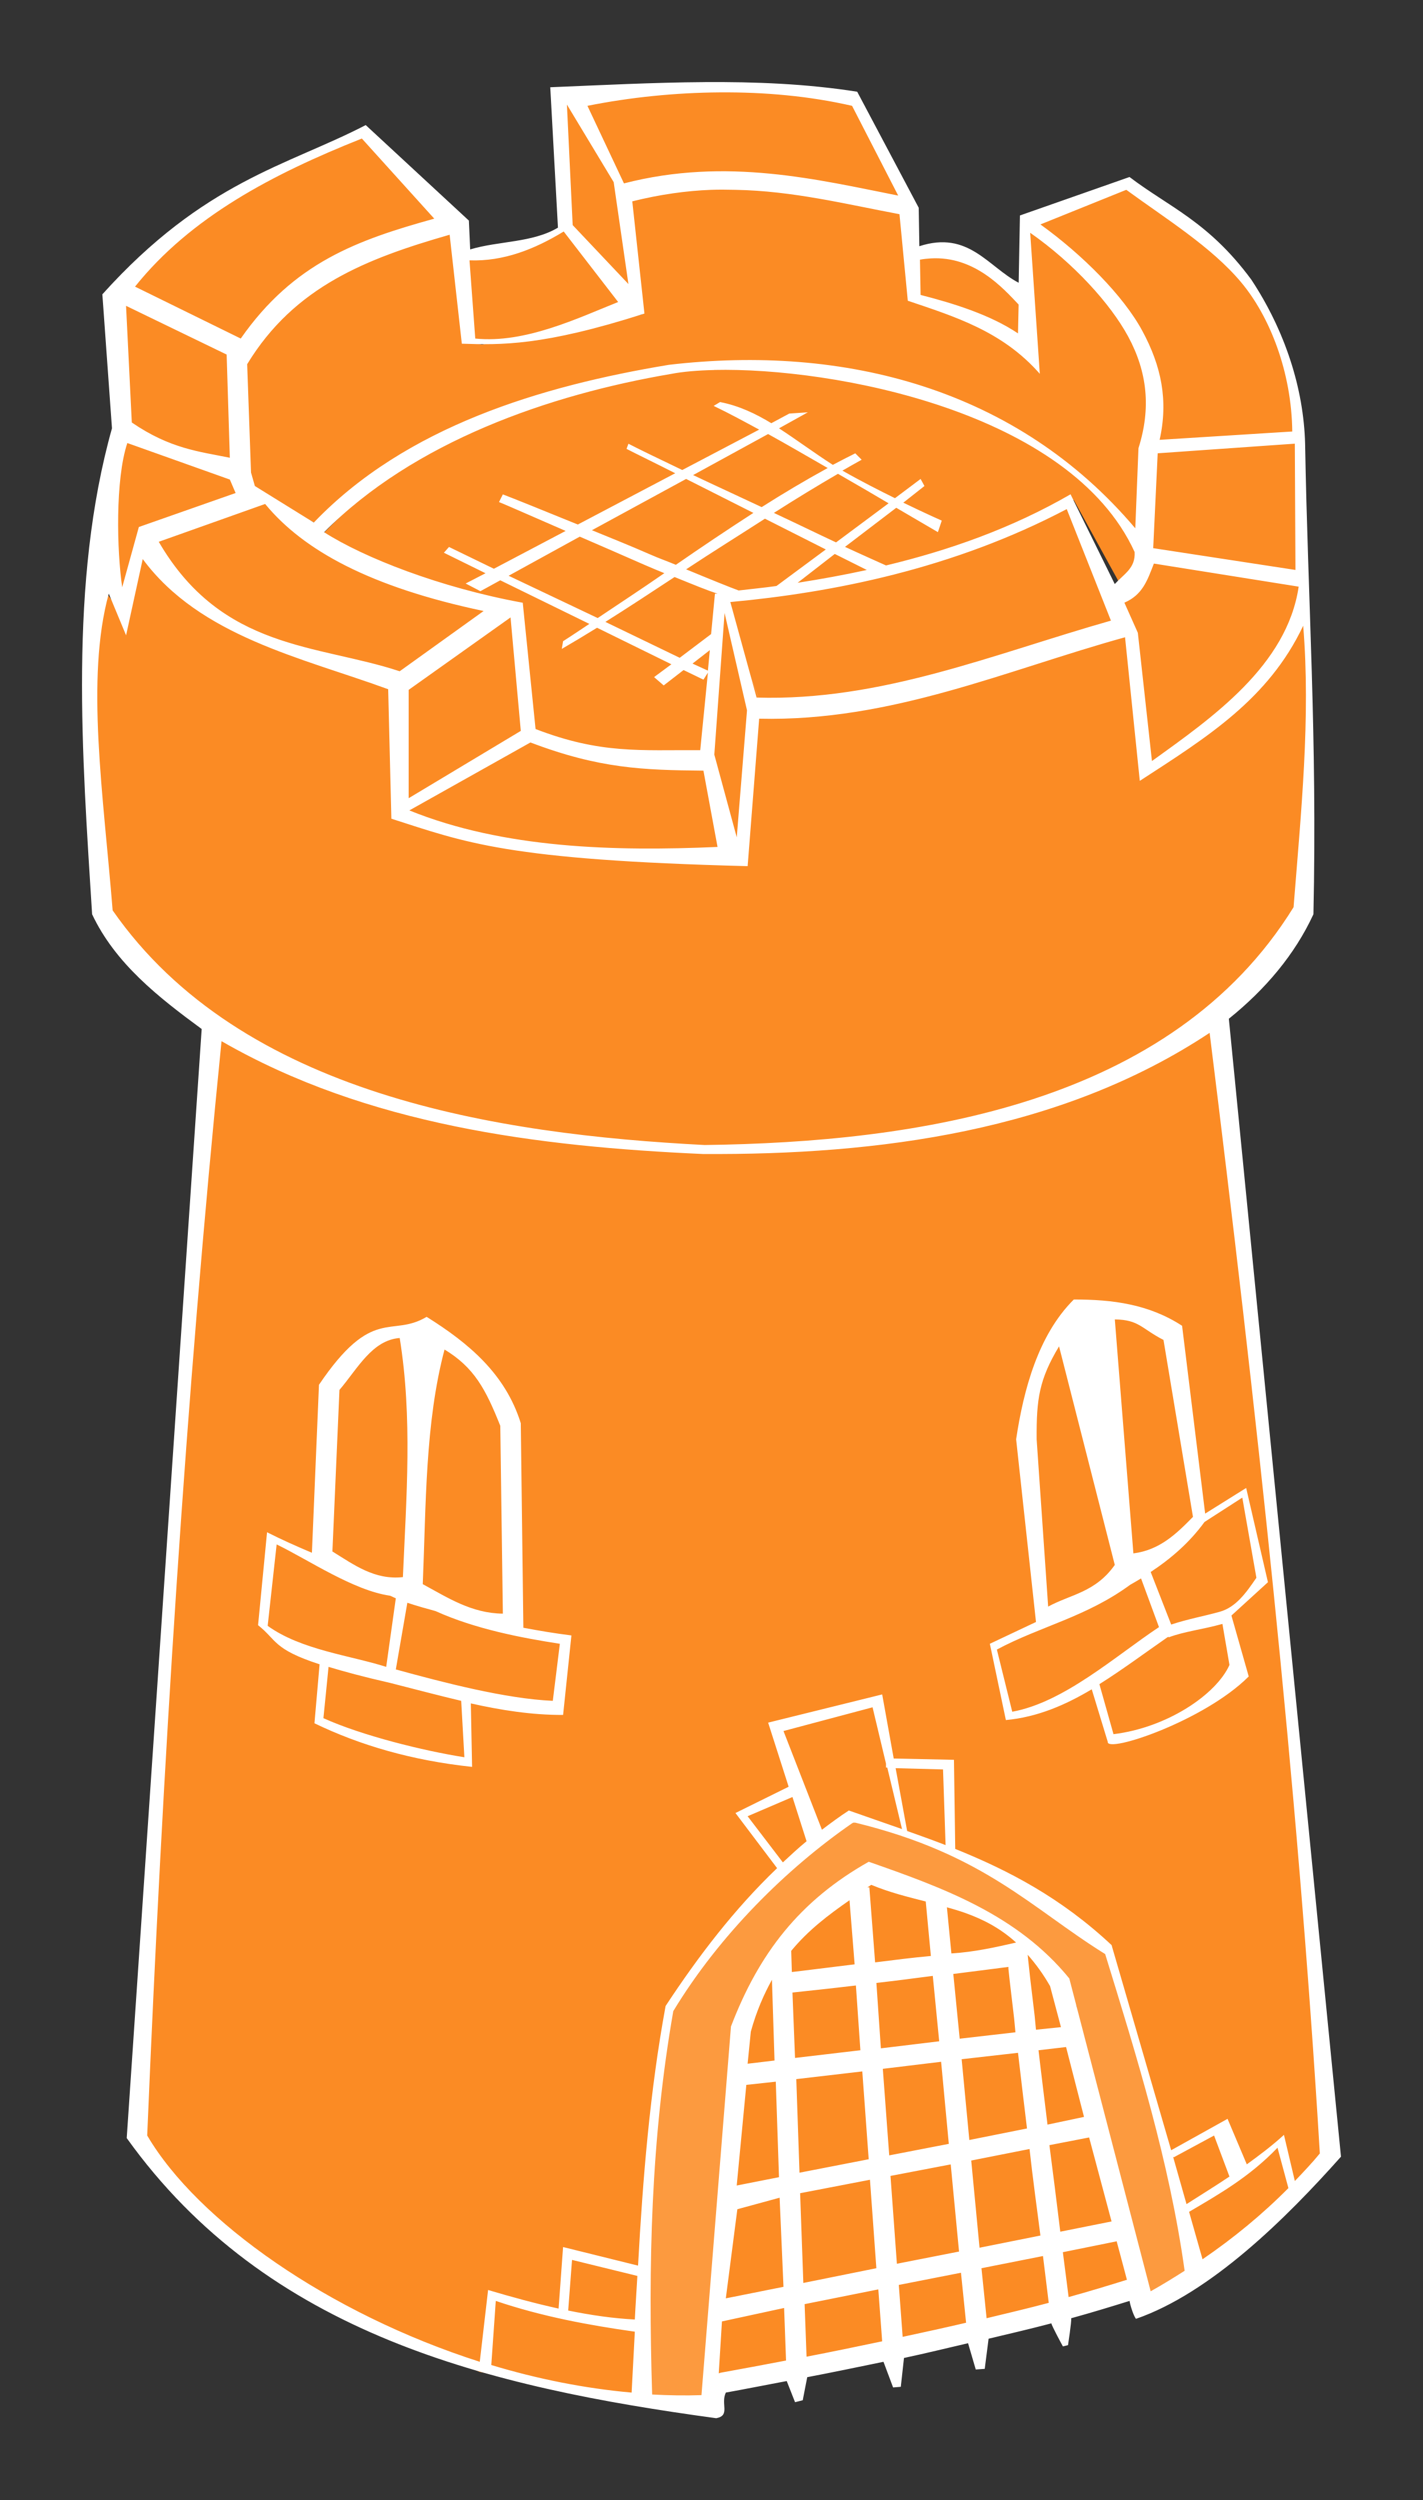 <?xml version="1.0" encoding="UTF-8" standalone="no"?>
<svg
   xmlns:dc="http://purl.org/dc/elements/1.1/"
   xmlns:cc="http://creativecommons.org/ns#"
   xmlns:rdf="http://www.w3.org/1999/02/22-rdf-syntax-ns#"
   xmlns:svg="http://www.w3.org/2000/svg"
   xmlns="http://www.w3.org/2000/svg"
   xmlns:xlink="http://www.w3.org/1999/xlink"
   xmlns:sodipodi="http://sodipodi.sourceforge.net/DTD/sodipodi-0.dtd"
   xmlns:inkscape="http://www.inkscape.org/namespaces/inkscape"
   height="121.878"
   width="69.399"
   inkscape:version="1.0 (4035a4fb49, 2020-05-01)"
   sodipodi:docname="turo.svg"
   id="svg5908"
   version="1.1"
   viewBox="0 0 69.399 121.878">
  <rect x="0" y="0" width="69.399" height="121.878" fill="#333333" stroke="none"/>
  <sodipodi:namedview
     fit-margin-bottom="4"
     fit-margin-right="4"
     fit-margin-left="4"
     lock-margins="true"
     fit-margin-top="4"
     inkscape:current-layer="layer2"
     inkscape:window-maximized="1"
     inkscape:window-y="0"
     inkscape:window-x="0"
     inkscape:cy="61.283861"
     inkscape:cx="32.710906"
     inkscape:zoom="6.0616204"
     showgrid="false"
     id="namedview5910"
     inkscape:window-height="1016"
     inkscape:window-width="1920"
     inkscape:pageshadow="2"
     inkscape:pageopacity="0"
     guidetolerance="10"
     gridtolerance="10"
     objecttolerance="10"
     borderopacity="1"
     bordercolor="#666666"
     pagecolor="#ffffff" />
  <defs
     id="defs5814">
    <linearGradient
       gradientUnits="userSpaceOnUse"
       gradientTransform="scale(1.035,0.966)"
       xlink:href="#a"
       y2="117.717"
       y1="119.239"
       x2="59.907"
       x1="57.569"
       id="aw" />
    <linearGradient
       gradientUnits="userSpaceOnUse"
       gradientTransform="scale(0.971,1.03)"
       xlink:href="#a"
       y2="105.227"
       y1="109.006"
       x2="96.727"
       x1="92.632"
       id="av" />
    <linearGradient
       gradientUnits="userSpaceOnUse"
       gradientTransform="scale(1.24,0.806)"
       xlink:href="#a"
       y2="103.251"
       y1="104.753"
       x2="47.413"
       x1="41.416"
       id="bg" />
    <linearGradient
       gradientUnits="userSpaceOnUse"
       gradientTransform="scale(0.968,1.033)"
       xlink:href="#a"
       y2="103.919"
       y1="106.516"
       x2="93.966"
       x1="92.092"
       id="au" />
    <linearGradient
       gradientUnits="userSpaceOnUse"
       gradientTransform="scale(0.921,1.085)"
       y2="110.82"
       y1="100.3"
       x2="72.532"
       x1="81.656"
       id="at">
      <stop
         id="stop5776"
         offset="0"
         stop-color="#6a3c1d" />
      <stop
         id="stop5778"
         offset="1"
         stop-color="#8f5127" />
    </linearGradient>
    <linearGradient
       gradientUnits="userSpaceOnUse"
       gradientTransform="scale(1.225,0.816)"
       xlink:href="#a"
       y2="13.41"
       y1="21.351"
       x2="40.946"
       x1="31.459"
       id="aq" />
    <linearGradient
       gradientUnits="userSpaceOnUse"
       gradientTransform="scale(0.87,1.15)"
       xlink:href="#a"
       y2="23.144"
       y1="25.378"
       x2="48.647"
       x1="42.322"
       id="as" />
    <linearGradient
       gradientUnits="userSpaceOnUse"
       gradientTransform="scale(0.856,1.168)"
       xlink:href="#a"
       y2="20.098"
       y1="16.434"
       x2="48.593"
       x1="44.877"
       id="ar" />
    <linearGradient
       gradientUnits="userSpaceOnUse"
       gradientTransform="scale(1.267,0.789)"
       xlink:href="#a"
       y2="148.318"
       y1="150.045"
       x2="48.514"
       x1="45.033"
       id="ax" />
    <linearGradient
       gradientUnits="userSpaceOnUse"
       gradientTransform="scale(1.057,0.946)"
       xlink:href="#a"
       y2="85.598"
       y1="86.604"
       x2="47.546"
       x1="42.635"
       id="bf" />
    <linearGradient
       gradientUnits="userSpaceOnUse"
       gradientTransform="scale(1.211,0.826)"
       xlink:href="#a"
       y2="103.338"
       y1="104.385"
       x2="44.795"
       x1="38.722"
       id="be" />
    <linearGradient
       gradientUnits="userSpaceOnUse"
       gradientTransform="scale(1.011,0.989)"
       xlink:href="#a"
       y2="91.838"
       y1="94.812"
       x2="69.784"
       x1="68.629"
       id="ay" />
    <linearGradient
       gradientUnits="userSpaceOnUse"
       gradientTransform="scale(1.129,0.886)"
       xlink:href="#a"
       y2="90.235"
       y1="97.462"
       x2="77.053"
       x1="71.693"
       id="bd" />
    <linearGradient
       gradientUnits="userSpaceOnUse"
       gradientTransform="scale(0.954,1.048)"
       xlink:href="#a"
       y2="72.777"
       y1="77.81"
       x2="96.269"
       x1="93.368"
       id="bc" />
    <linearGradient
       gradientUnits="userSpaceOnUse"
       gradientTransform="scale(0.967,1.034)"
       xlink:href="#a"
       y2="83.921"
       y1="88.857"
       x2="76.438"
       x1="74.605"
       id="az" />
    <linearGradient
       gradientUnits="userSpaceOnUse"
       gradientTransform="scale(1.082,0.924)"
       xlink:href="#a"
       y2="89.116"
       y1="94.17"
       x2="83.743"
       x1="79.267"
       id="bb" />
    <linearGradient
       gradientUnits="userSpaceOnUse"
       gradientTransform="scale(0.866,1.155)"
       xlink:href="#a"
       y2="77.372"
       y1="79.768"
       x2="89.182"
       x1="87.384"
       id="ba" />
    <linearGradient
       gradientUnits="userSpaceOnUse"
       gradientTransform="scale(1.279,0.782)"
       xlink:href="#a"
       y2="19.015"
       y1="24.646"
       x2="45.416"
       x1="42.643"
       id="ap" />
    <linearGradient
       gradientUnits="userSpaceOnUse"
       gradientTransform="scale(1.4,0.714)"
       xlink:href="#a"
       y2="43.93"
       y1="47.184"
       x2="36.163"
       x1="31.534"
       id="bl" />
    <linearGradient
       gradientUnits="userSpaceOnUse"
       gradientTransform="scale(1.497,0.668)"
       xlink:href="#a"
       y2="36.818"
       y1="22.35"
       x2="57.666"
       x1="32.509"
       id="bk" />
    <linearGradient
       gradientUnits="userSpaceOnUse"
       gradientTransform="scale(0.614,1.63)"
       xlink:href="#a"
       y2="8.782"
       y1="5.78"
       x2="99.673"
       x1="95.487"
       id="ao" />
    <linearGradient
       gradientUnits="userSpaceOnUse"
       gradientTransform="scale(1.434,0.697)"
       xlink:href="#a"
       y2="29.385"
       y1="47.506"
       x2="61.523"
       x1="42.846"
       id="bj" />
    <linearGradient
       gradientUnits="userSpaceOnUse"
       gradientTransform="scale(1.403,0.713)"
       xlink:href="#a"
       y2="76.306"
       y1="64.57"
       x2="72.608"
       x1="50.533"
       id="bi" />
    <linearGradient
       gradientUnits="userSpaceOnUse"
       gradientTransform="scale(0.926,1.079)"
       xlink:href="#a"
       y2="97.33"
       y1="54.048"
       x2="94.932"
       x1="49.114"
       id="bh" />
    <linearGradient
       id="a">
      <stop
         id="stop5800"
         offset="0"
         stop-color="#b1b1b1" />
      <stop
         id="stop5802"
         offset="1"
         stop-color="#e4e4e4" />
    </linearGradient>
    <linearGradient
       gradientUnits="userSpaceOnUse"
       gradientTransform="scale(0.789,1.268)"
       xlink:href="#a"
       y2="29.47"
       y1="28.891"
       x2="71.499"
       x1="66.068"
       id="bm" />
    <linearGradient
       gradientUnits="userSpaceOnUse"
       gradientTransform="scale(1.69,0.592)"
       xlink:href="#a"
       y2="13.44"
       y1="20.677"
       x2="42.838"
       x1="36.686"
       id="an" />
    <linearGradient
       gradientUnits="userSpaceOnUse"
       x2="86.561"
       gradientTransform="scale(0.944,1.059)"
       xlink:href="#a"
       y2="15.703"
       y1="15.703"
       x1="80.21"
       id="am" />
    <linearGradient
       gradientUnits="userSpaceOnUse"
       gradientTransform="scale(1.66,0.602)"
       xlink:href="#a"
       y2="69.028"
       y1="69.028"
       x2="40.676"
       x1="30.728"
       id="bn" />
    <linearGradient
       gradientUnits="userSpaceOnUse"
       gradientTransform="scale(1.005,0.995)"
       xlink:href="#a"
       y2="16.346"
       y1="20.892"
       x2="91.917"
       x1="86.195"
       id="al" />
    <linearGradient
       gradientUnits="userSpaceOnUse"
       gradientTransform="scale(1.059,0.945)"
       xlink:href="#a"
       y2="31.531"
       y1="26.611"
       x2="88.501"
       x1="83.301"
       id="ak" />
    <linearGradient
       gradientUnits="userSpaceOnUse"
       gradientTransform="scale(0.439,2.28)"
       xlink:href="#a"
       y2="17.943"
       y1="15.582"
       x2="155.63"
       x1="150.05"
       id="bo" />
    <linearGradient
       gradientUnits="userSpaceOnUse"
       gradientTransform="scale(0.938,1.066)"
       xlink:href="#a"
       y2="29.326"
       y1="32.999"
       x2="98.151"
       x1="91.895"
       id="aj" />
    <linearGradient
       gradientUnits="userSpaceOnUse"
       gradientTransform="scale(1.427,0.701)"
       xlink:href="#a"
       y2="40.853"
       y1="52.811"
       x2="58.53"
       x1="48.162"
       id="ai" />
  </defs>
  <g
     transform="translate(-31.289,-2.716)"
     inkscape:label="castle"
     id="layer2"
     inkscape:groupmode="layer">
    <path
       d="m 41.83,52.901 -3.914,53.817 0.856,1.712 5.871,5.137 10.029,4.77 11.497,2.079 0.367,-7.583 0.734,-11.008 3.18,-5.382 3.18,-2.324 4.648,1.223 4.036,2.935 1.468,2.202 1.712,8.684 1.712,6.238 9.173,-7.339 -2.324,-25.196 -3.425,-30.578 -4.77,2.691 -7.216,2.691 -8.929,0.979 L 61.399,58.405 50.88,56.692 41.829,52.901 Z"
       fill="url(#bh)"
       id="path5816"
       style="fill:#fb8b24;fill-opacity:1;fill-rule:evenodd" />
    <path
       d="m 35.837,30.763 0.122,16.023 3.669,4.648 5.626,3.425 10.274,3.058 10.519,1.101 12.109,-1.101 10.519,-4.159 6.605,-6.482 -0.245,-15.9 -1.101,2.936 -3.669,3.792 -3.058,2.324 -0.734,-6.972 -11.375,3.18 -6.972,0.489 -0.612,7.461 -6.849,-0.245 -6.115,-0.856 -3.792,-1.345 -0.122,-6.238 -5.259,-1.468 -4.281,-2.079 -2.935,-3.547 -0.856,3.914 -1.468,-1.957 z"
       fill="url(#bi)"
       id="path5818"
       style="fill:#fb8b24;fill-opacity:1;fill-rule:evenodd" />
    <path
       d="m 37.305,23.914 5.749,1.712 v 1.835 l -4.77,1.101 -0.979,4.403 -1.101,-2.813 0.489,-4.403 0.612,-1.835 z"
       fill="url(#as)"
       id="path5820"
       style="fill:#fb8b24;fill-opacity:1;fill-rule:evenodd" />
    <path
       d="m 37.549,23.547 -0.612,-6.482 5.993,2.324 0.367,6.36 z"
       fill="url(#ar)"
       id="path5822"
       style="fill:url(#ar);fill-rule:evenodd" />
    <path
       d="m 37.06,16.698 2.568,-2.446 3.425,-2.202 3.18,-1.712 2.936,-1.345 4.036,4.77 -4.403,1.468 -3.425,2.202 -2.324,2.324 -5.993,-3.058 z"
       fill="url(#aq)"
       id="path5824"
       style="fill:#fb8b24;fill-opacity:1;fill-rule:evenodd" />
    <path
       d="m 53.694,15.108 2.446,-0.489 2.691,-0.734 3.669,3.792 -2.691,0.489 -1.59,0.734 -2.079,0.367 H 54.061 L 53.694,15.108 Z"
       fill="url(#ap)"
       id="path5826"
       style="fill:#fb8b24;fill-opacity:1;fill-rule:evenodd" />
    <path
       d="m 58.954,14.007 -0.367,-6.849 3.547,4.77 0.367,5.626 z"
       fill="url(#ao)"
       id="path5828"
       style="fill:url(#ao);fill-rule:evenodd" />
    <path
       d="m 59.565,7.28 4.036,-0.245 4.159,-0.122 5.504,0.734 2.691,5.259 -6.482,-1.345 H 65.68 L 62.011,11.928 58.831,7.524 59.565,7.28 Z"
       fill="url(#an)"
       id="path5830"
       style="fill:#fb8b24;fill-opacity:1;fill-rule:evenodd" />
    <path
       d="m 75.71,13.273 0.122,4.159 1.468,0.245 4.403,2.324 -0.122,-2.813 -1.835,-1.101 -2.079,-1.223 -1.712,0.122 -0.245,-1.712 z"
       fill="url(#am)"
       id="path5832"
       style="fill:#fb8b24;fill-opacity:1;fill-rule:evenodd" />
    <path
       d="m 81.459,13.395 4.648,-1.835 4.036,2.691 2.202,2.324 1.59,3.302 0.734,3.914 -7.583,0.856 0.367,-2.202 -0.489,-3.18 -2.202,-2.935 z"
       fill="url(#al)"
       id="path5834"
       style="fill:#fb8b24;fill-opacity:1;fill-rule:evenodd" />
    <path
       d="m 87.085,24.648 -0.367,5.259 7.95,1.101 -0.122,-7.094 -7.461,0.734 z"
       fill="url(#ak)"
       id="path5836"
       style="fill:url(#ak);fill-rule:evenodd" />
    <path
       d="m 86.963,29.907 -1.345,2.202 0.979,1.468 0.489,6.849 1.835,-1.468 3.914,-2.813 1.835,-2.936 0.211,-2.324 z"
       fill="url(#aj)"
       id="path5838"
       style="fill:#fb8b24;fill-opacity:1;fill-rule:evenodd" />
    <path
       d="m 83.416,27.094 c 0.489,1.101 3.18,6.238 3.18,6.238 l -4.526,1.468 -9.296,2.079 -4.892,0.122 -1.468,-5.382 h 4.036 l 5.015,-1.345 3.547,-0.979 3.792,-1.59 0.612,-0.612 z"
       fill="url(#ai)"
       id="path5840"
       style="fill:#fb8b24;fill-opacity:1;fill-rule:evenodd" />
    <path
       d="m 68.249,36.634 -0.856,7.828 -1.59,-5.015 0.612,-7.706 z"
       fill="url(#bo)"
       id="path5842"
       style="fill:url(#bo);fill-rule:evenodd" />
    <path
       d="m 65.681,39.936 -3.669,-0.245 -4.159,-0.856 -0.612,-0.245 -6.238,3.547 0.856,0.856 3.302,0.612 6.849,0.856 5.504,0.122 -1.835,-4.648 z"
       fill="url(#bn)"
       id="path5844"
       style="fill:#fb8b24;fill-opacity:1;fill-rule:evenodd" />
    <path
       d="m 56.63,32.353 0.489,6.482 -6.115,3.547 -0.122,-4.036 V 35.9 Z"
       fill="url(#bm)"
       id="path5846"
       style="fill:#fb8b24;fill-opacity:1;fill-rule:evenodd" />
    <path
       d="M 56.385,32.72 51.615,31.252 47.701,29.54 l -3.669,-2.813 -5.871,1.712 0.979,1.957 2.446,2.079 4.526,2.202 4.892,1.345 5.382,-3.302 z"
       fill="url(#bl)"
       id="path5848"
       style="fill:#fb8b24;fill-opacity:1;fill-rule:evenodd" />
    <path
       d="m 47.09,28.439 3.302,-2.935 5.993,-2.813 5.626,-1.712 4.526,-0.612 5.504,0.489 4.403,0.734 6.238,3.058 4.281,4.526 -0.856,2.568 1.101,-3.792 v -3.792 l 0.489,-2.446 -1.957,-4.403 -4.281,-3.914 0.122,3.425 0.245,2.935 -4.036,-2.079 -1.957,-0.245 0.122,-4.526 -5.993,-1.101 -3.425,-0.245 -4.526,0.245 0.612,6.238 -3.669,0.856 -4.159,0.612 -0.856,-0.122 -0.489,-5.626 -4.526,1.345 -4.159,2.813 -2.324,2.446 0.856,6.115 1.223,0.612 2.568,1.345 z"
       fill="url(#bk)"
       id="path5850"
       style="fill:url(#bk);fill-rule:evenodd" />
    <path
       d="m 47.09,28.684 2.324,-2.324 6.849,-3.807 8.675,-2.064 6.369,0.122 8.195,2.446 3.425,1.835 4.159,4.036 -0.734,3.058 -2.691,-4.892 -4.036,2.079 -5.137,1.59 -4.036,0.856 h -4.159 l -0.489,8.317 -3.792,-0.122 -4.77,-1.223 -0.734,-5.871 -3.425,-1.101 -4.77,-1.835 z"
       fill="url(#bj)"
       id="path5852"
       style="fill:#fb8b24;fill-opacity:1;fill-rule:evenodd" />
    <path
       id="path5854"
       d="m 37.549,23.547 -0.612,-6.482 5.993,2.324 0.367,6.36 z"
       style="fill:#fb8b24;fill-opacity:1;fill-rule:evenodd" />
    <path
       id="path5856"
       d="m 58.954,14.007 -0.367,-6.849 3.547,4.77 0.367,5.626 z"
       style="fill:#fb8b24;fill-opacity:1;fill-rule:evenodd" />
    <path
       id="path5858"
       d="m 87.085,24.648 -0.367,5.259 7.95,1.101 -0.122,-7.094 -7.461,0.734 z"
       style="fill:#fb8b24;fill-opacity:1;fill-rule:evenodd" />
    <path
       id="path5860"
       d="m 68.249,36.634 -0.856,7.828 -1.59,-5.015 0.612,-7.706 z"
       style="fill:#fb8b24;fill-opacity:1;fill-rule:evenodd" />
    <path
       id="path5862"
       d="m 47.09,28.439 3.302,-2.935 5.993,-2.813 5.626,-1.712 4.526,-0.612 5.504,0.489 4.403,0.734 6.149,3.235 4.369,4.349 -0.856,2.568 1.101,-3.792 v -3.792 l 0.489,-2.446 -1.957,-4.403 -4.281,-3.914 0.122,3.425 0.245,2.935 -4.036,-2.079 -1.957,-0.245 0.122,-4.526 -5.993,-1.101 -3.425,-0.245 -4.526,0.245 0.612,6.238 -3.669,0.856 -4.159,0.612 -0.856,-0.122 -0.489,-5.626 -4.526,1.345 -4.159,2.813 -2.324,2.446 0.856,6.115 1.223,0.612 2.568,1.345 z"
       style="fill:#fb8b24;fill-opacity:1;fill-rule:evenodd" />
    <path
       d="m 65.989,118.75 0.778,-9.86 0.692,-7.005 1.643,-3.546 4.065,-4.238 4.411,1.124 c 1.95,0.941 3.393,1.313 5.276,3.978 l 4.065,15.049 -6.141,1.643 -6.4,1.47 -8.389,1.384 z"
       fill="url(#at)"
       id="path5866"
       style="fill:#fb8b24;fill-opacity:1;fill-rule:evenodd" />
    <path
       d="m 62.53,119.7 0.26,-8.649 1.038,-10.119 1.124,-1.73 2.854,-3.632 4.93,-4.324 2.941,0.865 4.757,2.162 5.103,3.459 1.211,4.757 3.114,11.157 -2.595,1.47 -4.238,-15.568 c -1.232,-1.677 -2.183,-2.821 -5.016,-4.151 l -4.238,-1.211 c -1.51,1.277 -4.01,3.079 -4.67,3.719 l -1.903,4.843 -1.038,12.714 -0.173,5.103 -3.459,-0.865 z"
       fill="#ffffff"
       fill-opacity="0.125"
       id="path5868"
       style="fill-rule:evenodd" />
    <path
       d="m 62.443,119.44 -2.941,-0.26 -4.584,-0.951 c 0,0 -0.009,-3.727 0.346,-3.632 1.654,0.443 7.438,1.643 7.438,1.643 l -0.26,3.2 z"
       fill="url(#ax)"
       id="path5870"
       style="fill:#fb8b24;fill-opacity:1;fill-rule:evenodd" />
    <path
       d="m 58.724,115.11 0.173,-2.681 3.719,1.211 -0.173,2.422 z"
       fill="url(#aw)"
       id="path5872"
       style="fill:#fb8b24;fill-opacity:1;fill-rule:evenodd" />
    <path
       d="m 88.822,110.53 1.989,-1.124 2.941,-2.249 0.778,2.508 -5.016,3.546 z"
       fill="url(#av)"
       id="path5874"
       style="fill:#fb8b24;fill-opacity:1;fill-rule:evenodd" />
    <path
       d="m 92.022,108.71 -1.124,-2.422 -2.768,1.643 0.865,2.508 z"
       fill="url(#au)"
       id="path5876"
       style="fill:#fb8b24;fill-opacity:1;fill-rule:evenodd" />
    <path
       d="m 86.919,79.395 -4.497,2.508 -2.854,1.038 0.951,3.373 1.557,-0.26 3.373,-1.903 2.941,-1.989 -1.47,-2.768 z"
       fill="url(#bd)"
       id="path5878"
       style="fill:#fb8b24;fill-opacity:1;fill-rule:evenodd" />
    <path
       d="m 86.832,79.049 3.2,-2.422 2.076,-1.211 0.865,4.238 -1.816,1.903 -2.335,0.605 -1.989,-3.114 z"
       fill="url(#bc)"
       id="path5880"
       style="fill:#fb8b24;fill-opacity:1;fill-rule:evenodd" />
    <path
       d="m 88.562,82.076 -3.892,2.595 0.605,2.854 2.076,-0.432 3.719,-1.73 0.692,-0.865 -0.692,-3.027 -2.508,0.605 z"
       fill="url(#bb)"
       id="path5882"
       style="fill:#fb8b24;fill-opacity:1;fill-rule:evenodd" />
    <path
       d="m 77.838,92.8 -0.26,-4.151 -2.854,0.086 0.605,3.287 2.508,0.778 z"
       fill="url(#ba)"
       id="path5884"
       style="fill:#fb8b24;fill-opacity:1;fill-rule:evenodd" />
    <path
       d="m 71.092,92.454 -2.076,-5.622 5.103,-1.038 1.211,6.4 -2.422,-1.038 -1.47,1.384 -0.778,-0.605"
       fill="url(#az)"
       id="path5886"
       style="fill:#fb8b24;fill-opacity:1;fill-rule:evenodd" />
    <path
       d="m 70.054,89.946 -2.595,1.211 1.989,2.595 1.903,-1.297 z"
       fill="url(#ay)"
       id="path5888"
       style="fill:#fb8b24;fill-opacity:1;fill-rule:evenodd" />
    <path
       d="m 58.811,82.768 -5.622,-1.557 -2.162,-0.778 -0.865,3.719 3.287,0.951 c 0,0 2.335,0.692 2.681,0.692 0.346,0 2.508,0.259 2.508,0.259 l 0.173,-3.287 z"
       fill="url(#bg)"
       id="path5890"
       style="fill:#fb8b24;fill-opacity:1;fill-rule:evenodd" />
    <path
       d="m 51.546,80.26 c -0.346,0 -3.373,-0.778 -3.373,-0.778 l -1.903,-1.038 -1.989,-0.778 -0.173,4.151 2.076,1.73 4.065,0.778 1.297,-4.065 z"
       fill="url(#bf)"
       id="path5892"
       style="fill:#fb8b24;fill-opacity:1;fill-rule:evenodd" />
    <path
       d="m 47.135,83.719 -0.26,2.854 3.114,1.297 4.238,0.865 -0.086,-3.373 -3.114,-1.038 -3.892,-0.605 z"
       fill="url(#be)"
       id="path5894"
       style="fill:#fb8b24;fill-opacity:1;fill-rule:evenodd" />
    <path
       id="path5896"
       d="m 90.02,76.385 -2.079,2.324 -0.856,0.122 -1.835,1.101 -3.18,1.59 -0.979,-8.562 0.734,-2.813 2.079,-3.792 4.036,0.856 0.856,1.101 1.223,8.072 z"
       style="fill:#fb8b24;fill-opacity:1;fill-rule:evenodd" />
    <path
       id="path5898"
       d="m 56.63,81.889 -4.892,-1.468 -1.712,-0.489 -3.058,-1.59 0.367,-7.95 1.957,-1.957 1.101,-0.856 h 1.712 l 2.936,1.835 1.345,3.425 0.245,9.051 z"
       style="fill:#d59163;fill-rule:evenodd" />
    <path
       d="m 56.63,81.889 -4.892,-1.468 -1.712,-0.489 -3.058,-1.59 0.367,-7.95 1.957,-1.957 1.101,-0.856 h 1.712 l 2.936,1.835 1.345,3.425 0.245,9.051 z"
       fill-opacity="0.157"
       id="path5902"
       style="fill:#fb8b24;fill-opacity:1;fill-rule:evenodd" />
  </g>
  <g
     transform="translate(-31.289,-2.716)"
     style="display:inline"
     inkscape:label="border"
     id="layer1"
     inkscape:groupmode="layer">
    <path
       style="fill:#ffffff;fill-opacity:1"
       id="path5906"
       fill-rule="evenodd"
       d="m 65.625,6.719 c -2.499,0.017 -5.006,0.148 -7.5,0.25 l 0.375,6.844 c -1.245,0.743 -2.9,0.643 -4.281,1.062 L 54.156,13.469 49.125,8.813 c -3.819,1.98 -7.869,2.727 -12.844,8.25 l 0.469,6.531 c -2.112,7.534 -1.451,15.946 -0.969,23.688 1.132,2.402 3.242,4.05 5.344,5.594 l -3.656,54.062 c 6.86,9.575 17.656,12.146 28.75,13.656 0.704,-0.129 0.203,-0.698 0.469,-1.25 0.967,-0.173 1.97,-0.375 2.969,-0.562 l 0.406,1.031 0.375,-0.094 0.219,-1.125 c 1.232,-0.236 2.472,-0.492 3.719,-0.75 l 0.469,1.25 0.375,-0.031 0.156,-1.406 c 1.054,-0.224 2.083,-0.478 3.125,-0.719 l 0.375,1.281 0.438,-0.031 0.188,-1.469 c 1.032,-0.246 2.065,-0.486 3.062,-0.75 0.016,0.126 0.562,1.125 0.562,1.125 l 0.25,-0.062 c 0,0 0.176,-1.158 0.156,-1.312 0.976,-0.268 1.924,-0.558 2.844,-0.844 0.017,0.127 0.153,0.642 0.312,0.875 3.653,-1.263 7.338,-4.914 10,-7.906 l -5.469,-55.469 c 1.789,-1.439 3.22,-3.134 4.125,-5.094 0.189,-8.62 -0.271,-15.292 -0.406,-22.938 -0.07,-2.709 -0.988,-5.522 -2.625,-8 -2.091,-2.831 -4.008,-3.53 -5.938,-5 l -5.344,1.875 -0.062,3.281 C 79.468,15.713 78.519,13.94 76.125,14.718 l -0.031,-1.875 -3,-5.656 C 70.614,6.798 68.124,6.701 65.625,6.718 Z m 0.781,0.5 c 2.185,-0.015 4.356,0.178 6.438,0.656 l 2.25,4.375 C 71.217,11.488 66.734,10.359 61.719,11.656 L 59.938,7.875 c 2.085,-0.417 4.284,-0.641 6.469,-0.656 z m -7.469,0.594 2.281,3.781 0.719,4.969 -2.719,-2.875 z m -10,1.656 3.531,3.906 c -3.748,1.04 -6.85,2.139 -9.438,5.844 l -5.156,-2.531 c 2.71,-3.385 6.703,-5.487 11.062,-7.219 z m 17.031,2.5 c 0.404,-0.016 0.796,-0.007 1.188,0 2.805,0.053 5.336,0.688 8,1.188 l 0.406,4.219 c 2.3,0.776 4.623,1.491 6.438,3.562 l -0.469,-6.875 c 2.118,1.479 3.919,3.465 4.781,5.062 0.929,1.721 1.119,3.483 0.5,5.438 l -0.156,3.906 c -5.771,-6.823 -14.202,-8.973 -22.75,-7.969 -6.217,1.03 -12.832,3.007 -17.312,7.688 l -2.875,-1.781 -0.188,-0.656 -0.188,-5.281 c 2.302,-3.787 5.826,-5.15 9.875,-6.312 l 0.594,5.312 c 1.88,0.061 3.948,0.121 8.906,-1.469 L 62.125,12.531 c 1.352,-0.338 2.631,-0.514 3.844,-0.562 z m 20.25,0 c 1.944,1.42 4.151,2.781 5.594,4.5 1.417,1.687 2.469,4.4 2.5,7.281 l -6.469,0.406 c 0.433,-1.926 0.081,-3.6 -0.844,-5.312 -0.922,-1.708 -2.917,-3.712 -4.969,-5.188 l 4.188,-1.688 z M 58.78,14 l 2.656,3.438 c -1.926,0.768 -4.54,2.033 -6.969,1.781 l -0.281,-3.812 c 1.665,0.059 3.175,-0.543 4.594,-1.406 z m 17.906,1.312 c 2.126,-0.123 3.529,1.456 4.281,2.25 l -0.031,1.406 c -1.343,-0.904 -3.131,-1.46 -4.75,-1.875 l -0.031,-1.719 c 0.184,-0.034 0.357,-0.052 0.531,-0.062 z m -39.25,2.312 4.906,2.375 0.156,5.031 c -1.486,-0.304 -2.902,-0.433 -4.781,-1.719 l -0.281,-5.688 z m 28.688,3.125 c 5.809,-0.13 17.369,2.029 20.5,8.875 0.048,0.783 -0.504,1.058 -0.969,1.562 l -2.156,-4.375 c -2.849,1.645 -5.881,2.719 -9,3.469 -0.013,-0.006 -1.423,-0.637 -2,-0.906 l 2.5,-1.906 c 0.645,0.38 2.031,1.188 2.031,1.188 l 0.188,-0.562 c 0,0 -0.773,-0.34 -1.875,-0.875 l 1.031,-0.812 -0.188,-0.344 -1.25,0.938 c -0.768,-0.38 -1.632,-0.815 -2.562,-1.344 0.311,-0.179 0.632,-0.363 0.938,-0.531 l -0.312,-0.312 c -0.364,0.183 -0.733,0.368 -1.094,0.562 -0.909,-0.583 -1.758,-1.217 -2.625,-1.781 l 1.406,-0.781 -0.906,0.062 -0.875,0.469 c -0.766,-0.464 -1.574,-0.85 -2.5,-1.031 l -0.312,0.188 c 0.754,0.361 1.483,0.758 2.219,1.156 l -3.75,1.969 c -1.187,-0.567 -2.187,-1.052 -2.625,-1.281 l -0.094,0.25 c 0.361,0.189 1.515,0.751 2.375,1.188 l -4.75,2.5 c -1.713,-0.698 -3.178,-1.289 -3.656,-1.469 l -0.188,0.375 c 0.288,0.108 2.103,0.911 3.25,1.406 l -3.5,1.844 -2.188,-1.062 -0.25,0.281 2.031,1 -0.969,0.5 0.719,0.375 0.969,-0.531 4.344,2.125 c -0.423,0.281 -0.864,0.579 -1.281,0.844 l -0.062,0.375 c 0.564,-0.328 1.135,-0.669 1.719,-1.031 l 3.625,1.781 -0.844,0.625 0.469,0.406 0.969,-0.75 0.969,0.469 0.219,-0.344 -0.375,3.781 c -2.906,-0.018 -4.853,0.196 -8.031,-1.031 l -0.625,-6.156 c -4.03,-0.735 -7.746,-2.196 -9.688,-3.438 4.372,-4.411 10.972,-6.706 16.938,-7.719 0.554,-0.106 1.264,-0.169 2.094,-0.188 z m 2.625,3.125 c 0.975,0.537 1.941,1.104 2.906,1.656 -1.09,0.597 -2.163,1.234 -3.219,1.906 -1.154,-0.543 -2.313,-1.072 -3.344,-1.562 l 3.656,-2 z m -31.25,0.438 5,1.781 0.281,0.656 -4.719,1.656 -0.812,2.938 c -0.262,-1.762 -0.343,-5.263 0.25,-7.031 z m 56.938,0.031 0.031,6.156 -6.938,-1.062 0.219,-4.625 6.688,-0.469 z m -22.281,1.469 c 1.266,0.728 1.581,0.916 2.469,1.438 l -2.562,1.906 c -1.028,-0.48 -1.451,-0.695 -3.031,-1.438 1.059,-0.677 2.103,-1.312 3.125,-1.906 z m -7.406,0.25 c 1.295,0.656 1.767,0.894 3.281,1.656 -1.287,0.831 -2.542,1.673 -3.781,2.531 -0.474,-0.2 -0.756,-0.287 -1.312,-0.531 -0.977,-0.429 -1.862,-0.777 -2.781,-1.156 l 4.594,-2.5 z m -20.531,1.219 c 1.856,2.255 5.113,4.053 10.656,5.219 l -4.094,2.938 c -3.996,-1.323 -8.668,-1.013 -11.75,-6.312 l 5.188,-1.844 z m 39.094,0.25 2.156,5.438 c -5.75,1.633 -11.196,3.935 -17.281,3.75 l -1.281,-4.656 c 4.97,-0.459 10.846,-1.606 16.406,-4.531 z m -14.719,0.469 c 1.339,0.674 2.111,1.069 2.969,1.5 l -2.406,1.781 c -0.614,0.087 -1.227,0.145 -1.844,0.219 -0.439,-0.162 -1.285,-0.502 -2.562,-1.031 1.277,-0.844 2.571,-1.649 3.844,-2.469 z m -9.031,0.875 c 1.22,0.529 1.768,0.765 3.156,1.375 0.372,0.164 0.646,0.271 0.969,0.406 -1.099,0.763 -2.188,1.476 -3.25,2.188 l -4.344,-2.062 3.469,-1.906 z m 12.438,0.844 c 0.389,0.196 1.44,0.72 1.562,0.781 -1.116,0.244 -2.241,0.448 -3.375,0.625 l 1.812,-1.406 z m -33.75,0.25 c 2.796,3.779 7.769,4.809 11.969,6.344 l 0.156,6.312 c 3.593,1.147 5.583,2.015 17.375,2.312 l 0.562,-7.188 c 6.456,0.152 12.077,-2.377 17.844,-3.969 l 0.719,7 c 3.291,-2.135 6.275,-3.983 7.969,-7.562 0.368,4.482 -0.104,9.082 -0.469,13.719 -5.96,9.642 -18.382,11.459 -28.719,11.594 -10.103,-0.521 -22.604,-2.432 -28.875,-11.438 -0.448,-5.617 -1.328,-11.302 -0.188,-15.438 l 0.844,2.031 0.812,-3.719 z m 49.312,0.219 7.062,1.125 c -0.569,3.846 -4.211,6.383 -7.156,8.5 l -0.688,-6.25 -0.656,-1.469 c 0.887,-0.385 1.117,-1.078 1.438,-1.906 z m -23.375,0.656 c 0.984,0.399 1.604,0.653 2.094,0.812 -0.041,0.005 -0.084,-0.004 -0.125,0 l -0.188,1.969 -1.531,1.156 -3.625,-1.75 c 1.101,-0.691 2.236,-1.437 3.375,-2.188 z m 2.438,1.75 1.094,4.75 -0.5,6.188 -1.094,-4.031 0.5,-6.906 z m -10.438,0.219 0.5,5.531 -5.469,3.281 v -5.281 z m 9.719,1.594 -0.094,1 -0.75,-0.344 z m -8.75,4.5 c 3.359,1.277 5.502,1.347 8.438,1.375 l 0.688,3.719 c -5.037,0.219 -10.431,0.081 -15.031,-1.781 l 5.906,-3.312 z m 33.125,14.156 c 2.251,18.112 4.275,36.347 5.375,54.625 -0.383,0.468 -0.797,0.902 -1.219,1.344 l -0.531,-2.25 c -0.599,0.547 -1.213,1.003 -1.812,1.438 L 91.156,106 l -2.75,1.531 -2.906,-10 c -2.451,-2.293 -4.997,-3.63 -7.625,-4.688 l -0.062,-4.344 -2.938,-0.062 -0.562,-3.125 -5.562,1.375 1,3.125 -2.594,1.281 2.031,2.688 c -2.082,1.991 -3.832,4.279 -5.438,6.719 -0.771,4.18 -1.11,8.411 -1.344,12.656 l -3.656,-0.906 -0.219,3 c -1.135,-0.249 -2.287,-0.564 -3.438,-0.906 l -0.406,3.5 c -7.36,-2.351 -13.77,-6.857 -16.219,-11.031 0.753,-18.085 1.874,-35.924 3.625,-53.344 7.102,4.092 15.416,5.137 23.469,5.5 8.552,0.053 17.46,-1.095 24.719,-5.906 z m -6.625,13 c -1.729,1.721 -2.445,4.373 -2.812,6.812 l 0.969,8.906 -2.25,1.062 0.781,3.719 c 1.552,-0.145 2.914,-0.741 4.188,-1.5 l 0.781,2.562 c -0.051,0.564 4.703,-1.014 6.875,-3.188 l -0.844,-2.969 1.781,-1.625 -1.062,-4.594 -2,1.25 -1.125,-9.156 c -1.621,-1.054 -3.391,-1.283 -5.281,-1.281 z m -31.562,0.844 c -1.728,1.033 -2.622,-0.574 -5.25,3.312 l -0.344,8.188 c -0.735,-0.31 -1.474,-0.638 -2.188,-1 l -0.438,4.531 c 0.92,0.721 0.719,1.166 3,1.906 l -0.25,2.875 c 2.207,1.064 4.731,1.811 7.688,2.125 l -0.062,-3.094 c 1.468,0.329 2.958,0.567 4.5,0.562 l 0.406,-3.875 c -0.793,-0.099 -1.577,-0.23 -2.344,-0.375 l -0.125,-9.969 c -0.749,-2.402 -2.531,-3.898 -4.594,-5.188 z m 33.562,0.125 c 1.185,0.014 1.301,0.45 2.375,1 l 1.438,8.625 c -0.801,0.818 -1.616,1.616 -2.906,1.781 l -0.906,-11.406 z m -34.875,0.906 c 0.63,3.885 0.324,7.771 0.156,11.656 -1.373,0.152 -2.385,-0.6 -3.438,-1.25 l 0.344,-7.875 c 0.884,-1.034 1.589,-2.427 2.938,-2.531 z m 32.156,0.406 2.719,10.656 c -0.95,1.343 -2.151,1.432 -3.25,2.031 l -0.562,-8.156 v -0.031 c -0.011,-1.922 0.121,-2.884 1.094,-4.5 z m -29.969,0.156 c 1.453,0.878 2.012,1.948 2.719,3.719 l 0.125,9.156 c -1.533,-0.017 -2.692,-0.782 -3.906,-1.438 0.161,-3.89 0.113,-7.863 1.062,-11.438 z m 38.906,7.219 0.688,3.906 c -0.503,0.739 -1,1.435 -1.781,1.656 -0.731,0.207 -1.547,0.351 -2.375,0.625 l -1,-2.562 c 0.998,-0.659 1.894,-1.435 2.625,-2.438 l 1.844,-1.188 z m -47.094,2.281 c 1.547,0.749 3.744,2.247 5.531,2.5 0.095,0.036 0.185,0.09 0.281,0.125 l -0.469,3.344 c -1.758,-0.559 -4.146,-0.823 -5.781,-2 l 0.438,-3.969 z m 42.156,1.656 0.875,2.375 c -2.124,1.411 -4.626,3.664 -7.156,4.125 l -0.75,-3.031 c 2.128,-1.138 4.357,-1.585 6.5,-3.156 0.183,-0.101 0.353,-0.205 0.531,-0.312 z m -35.781,1.188 c 0.451,0.152 0.916,0.28 1.375,0.406 1.941,0.879 4.212,1.308 6.062,1.594 l -0.344,2.781 c -2.3,-0.1 -5.356,-0.899 -7.656,-1.531 l 0.562,-3.25 z m 39.75,1.031 0.344,2 c -0.641,1.435 -3.03,3.056 -5.656,3.375 l -0.688,-2.438 c 1.131,-0.711 2.21,-1.516 3.312,-2.281 l 0.062,-0.031 v 0.031 c 0.767,-0.291 1.683,-0.389 2.625,-0.656 z m -43.594,2.094 c 0.753,0.227 1.692,0.484 3,0.781 1.157,0.294 2.307,0.6 3.469,0.875 l 0.156,2.75 c -1.991,-0.313 -5.008,-1.059 -6.875,-1.906 l 0.25,-2.5 z m 26.531,1.969 0.656,2.75 v 0.188 h 0.062 l 0.719,3 c -0.856,-0.301 -1.722,-0.598 -2.594,-0.906 -0.451,0.292 -0.89,0.619 -1.312,0.938 l -1.875,-4.812 4.344,-1.156 z m 1.125,2.969 2.312,0.062 0.125,3.688 c -0.62,-0.241 -1.246,-0.465 -1.875,-0.688 z m -5.031,1.406 0.688,2.156 c -0.401,0.328 -0.778,0.681 -1.156,1.031 l -1.719,-2.25 2.188,-0.938 z m 2.969,1.25 c 0.032,-0.006 0.062,0.004 0.094,0 6.288,1.532 8.564,4.154 12.188,6.406 1.537,4.982 3.139,10.143 3.875,15.438 -0.544,0.346 -1.086,0.681 -1.656,1 l -3.969,-15.25 c -2.526,-3.1 -6.13,-4.412 -9.781,-5.688 -3.371,1.9 -5.358,4.469 -6.719,8.031 l -1.438,17.969 c -0.801,0.027 -1.598,0.013 -2.406,-0.031 -0.197,-6.293 -0.06,-12.458 1.031,-18.688 2.259,-3.732 5.545,-6.963 8.719,-9.156 0.022,-0.005 0.04,-0.027 0.062,-0.031 z m 0.875,3.031 c 0.889,0.37 1.786,0.592 2.656,0.812 l 0.25,2.656 c -0.909,0.082 -1.814,0.198 -2.719,0.312 l -0.281,-3.656 h -0.094 c 0.063,-0.043 0.125,-0.081 0.188,-0.125 z m -1.062,0.75 0.25,3.125 c -1.241,0.148 -2.545,0.319 -3.062,0.375 l -0.031,-1.031 c 0.839,-1.018 1.817,-1.753 2.844,-2.469 z m 4.75,0.344 c 0.309,0.087 0.609,0.175 0.906,0.281 0.872,0.312 1.696,0.738 2.469,1.438 -1.031,0.236 -2.032,0.46 -3.156,0.531 l -0.219,-2.25 z m 3.938,2.312 c 0.376,0.428 0.743,0.916 1.094,1.531 l 0.531,2 -1.219,0.125 c -0.022,-0.196 -0.041,-0.47 -0.062,-0.656 -0.108,-0.952 -0.219,-1.777 -0.281,-2.406 -0.031,-0.315 -0.047,-0.389 -0.062,-0.594 z m -0.938,0.594 c 0.004,0.044 -0.005,0.047 0,0.094 0.063,0.637 0.173,1.483 0.281,2.438 0.021,0.188 0.04,0.46 0.062,0.656 l -2.719,0.312 -0.312,-3.156 c 1.139,-0.14 2.359,-0.303 2.688,-0.344 z m -3.688,0.438 0.312,3.188 -2.844,0.344 -0.219,-3.188 c 0.918,-0.105 1.834,-0.223 2.75,-0.344 z m -7.844,0.188 0.125,3.938 -1.312,0.156 0.156,-1.562 c 0.274,-0.998 0.636,-1.816 1.031,-2.531 z m 4.094,0.281 0.219,3.156 -3.188,0.375 -0.125,-3.188 c 0.545,-0.057 1.865,-0.198 3.094,-0.344 z m 10.25,3 0.875,3.406 -1.781,0.375 c -0.153,-1.281 -0.306,-2.473 -0.438,-3.625 l 1.344,-0.156 z m -2.344,0.281 c 0.135,1.171 0.281,2.384 0.438,3.688 l -2.812,0.562 -0.375,-3.938 z m -3.75,0.438 0.375,4 -2.906,0.562 -0.312,-4.219 2.844,-0.344 z m -3.844,0.469 0.312,4.281 -3.375,0.656 -0.156,-4.562 3.219,-0.375 z m -4.219,0.5 0.156,4.656 -2.062,0.406 0.469,-4.906 z m 21.375,2.625 0.75,2 c -0.698,0.469 -1.396,0.896 -2.094,1.344 l -0.656,-2.312 0.031,0.031 z m -6.094,0.094 1.094,4.094 -2.5,0.5 c -0.173,-1.407 -0.347,-2.814 -0.531,-4.219 l 1.938,-0.375 z m 9.188,0.5 0.531,1.969 c -1.25,1.261 -2.66,2.427 -4.188,3.469 l -0.656,-2.312 c 1.474,-0.867 2.949,-1.705 4.312,-3.125 z m -12.094,0.062 c 0.155,1.409 0.35,2.813 0.531,4.219 l -2.969,0.594 -0.406,-4.25 2.844,-0.562 z m -3.844,0.75 0.406,4.25 -3.031,0.594 -0.312,-4.281 2.938,-0.562 z m -3.938,0.75 0.312,4.312 -3.562,0.719 -0.156,-4.375 3.406,-0.656 z m -4.406,0.875 0.188,4.344 -2.812,0.562 0.562,-4.344 z m 16.438,2.125 0.5,1.875 c -0.916,0.287 -1.867,0.574 -2.844,0.844 -0.059,-0.465 -0.181,-1.393 -0.281,-2.188 l 2.625,-0.531 z m -3.594,0.719 c 0.102,0.819 0.224,1.826 0.281,2.281 -0.982,0.262 -2.012,0.505 -3.031,0.75 l -0.25,-2.438 3,-0.594 z m -22.969,0.188 3.188,0.781 c -0.038,0.709 -0.091,1.416 -0.125,2.125 -1.071,-0.056 -2.151,-0.214 -3.25,-0.438 l 0.188,-2.469 z m 18.969,0.625 0.25,2.438 c -1.028,0.24 -2.051,0.464 -3.094,0.688 l -0.188,-2.531 3.031,-0.594 z m -4.031,0.812 0.188,2.531 c -1.238,0.259 -2.462,0.514 -3.688,0.75 l -0.094,-2.562 3.594,-0.719 z m -18.656,0.562 c 2.257,0.763 4.524,1.181 6.781,1.5 -0.047,0.987 -0.108,1.983 -0.156,2.969 -2.302,-0.205 -4.617,-0.67 -6.844,-1.344 l 0.219,-3.125 z m 14.062,0.344 0.094,2.562 c -1.073,0.203 -2.151,0.409 -3.188,0.594 -0.034,0.006 -0.062,0.021 -0.094,0.031 l 0.156,-2.531 3.031,-0.656 z" />
  </g>
</svg>
